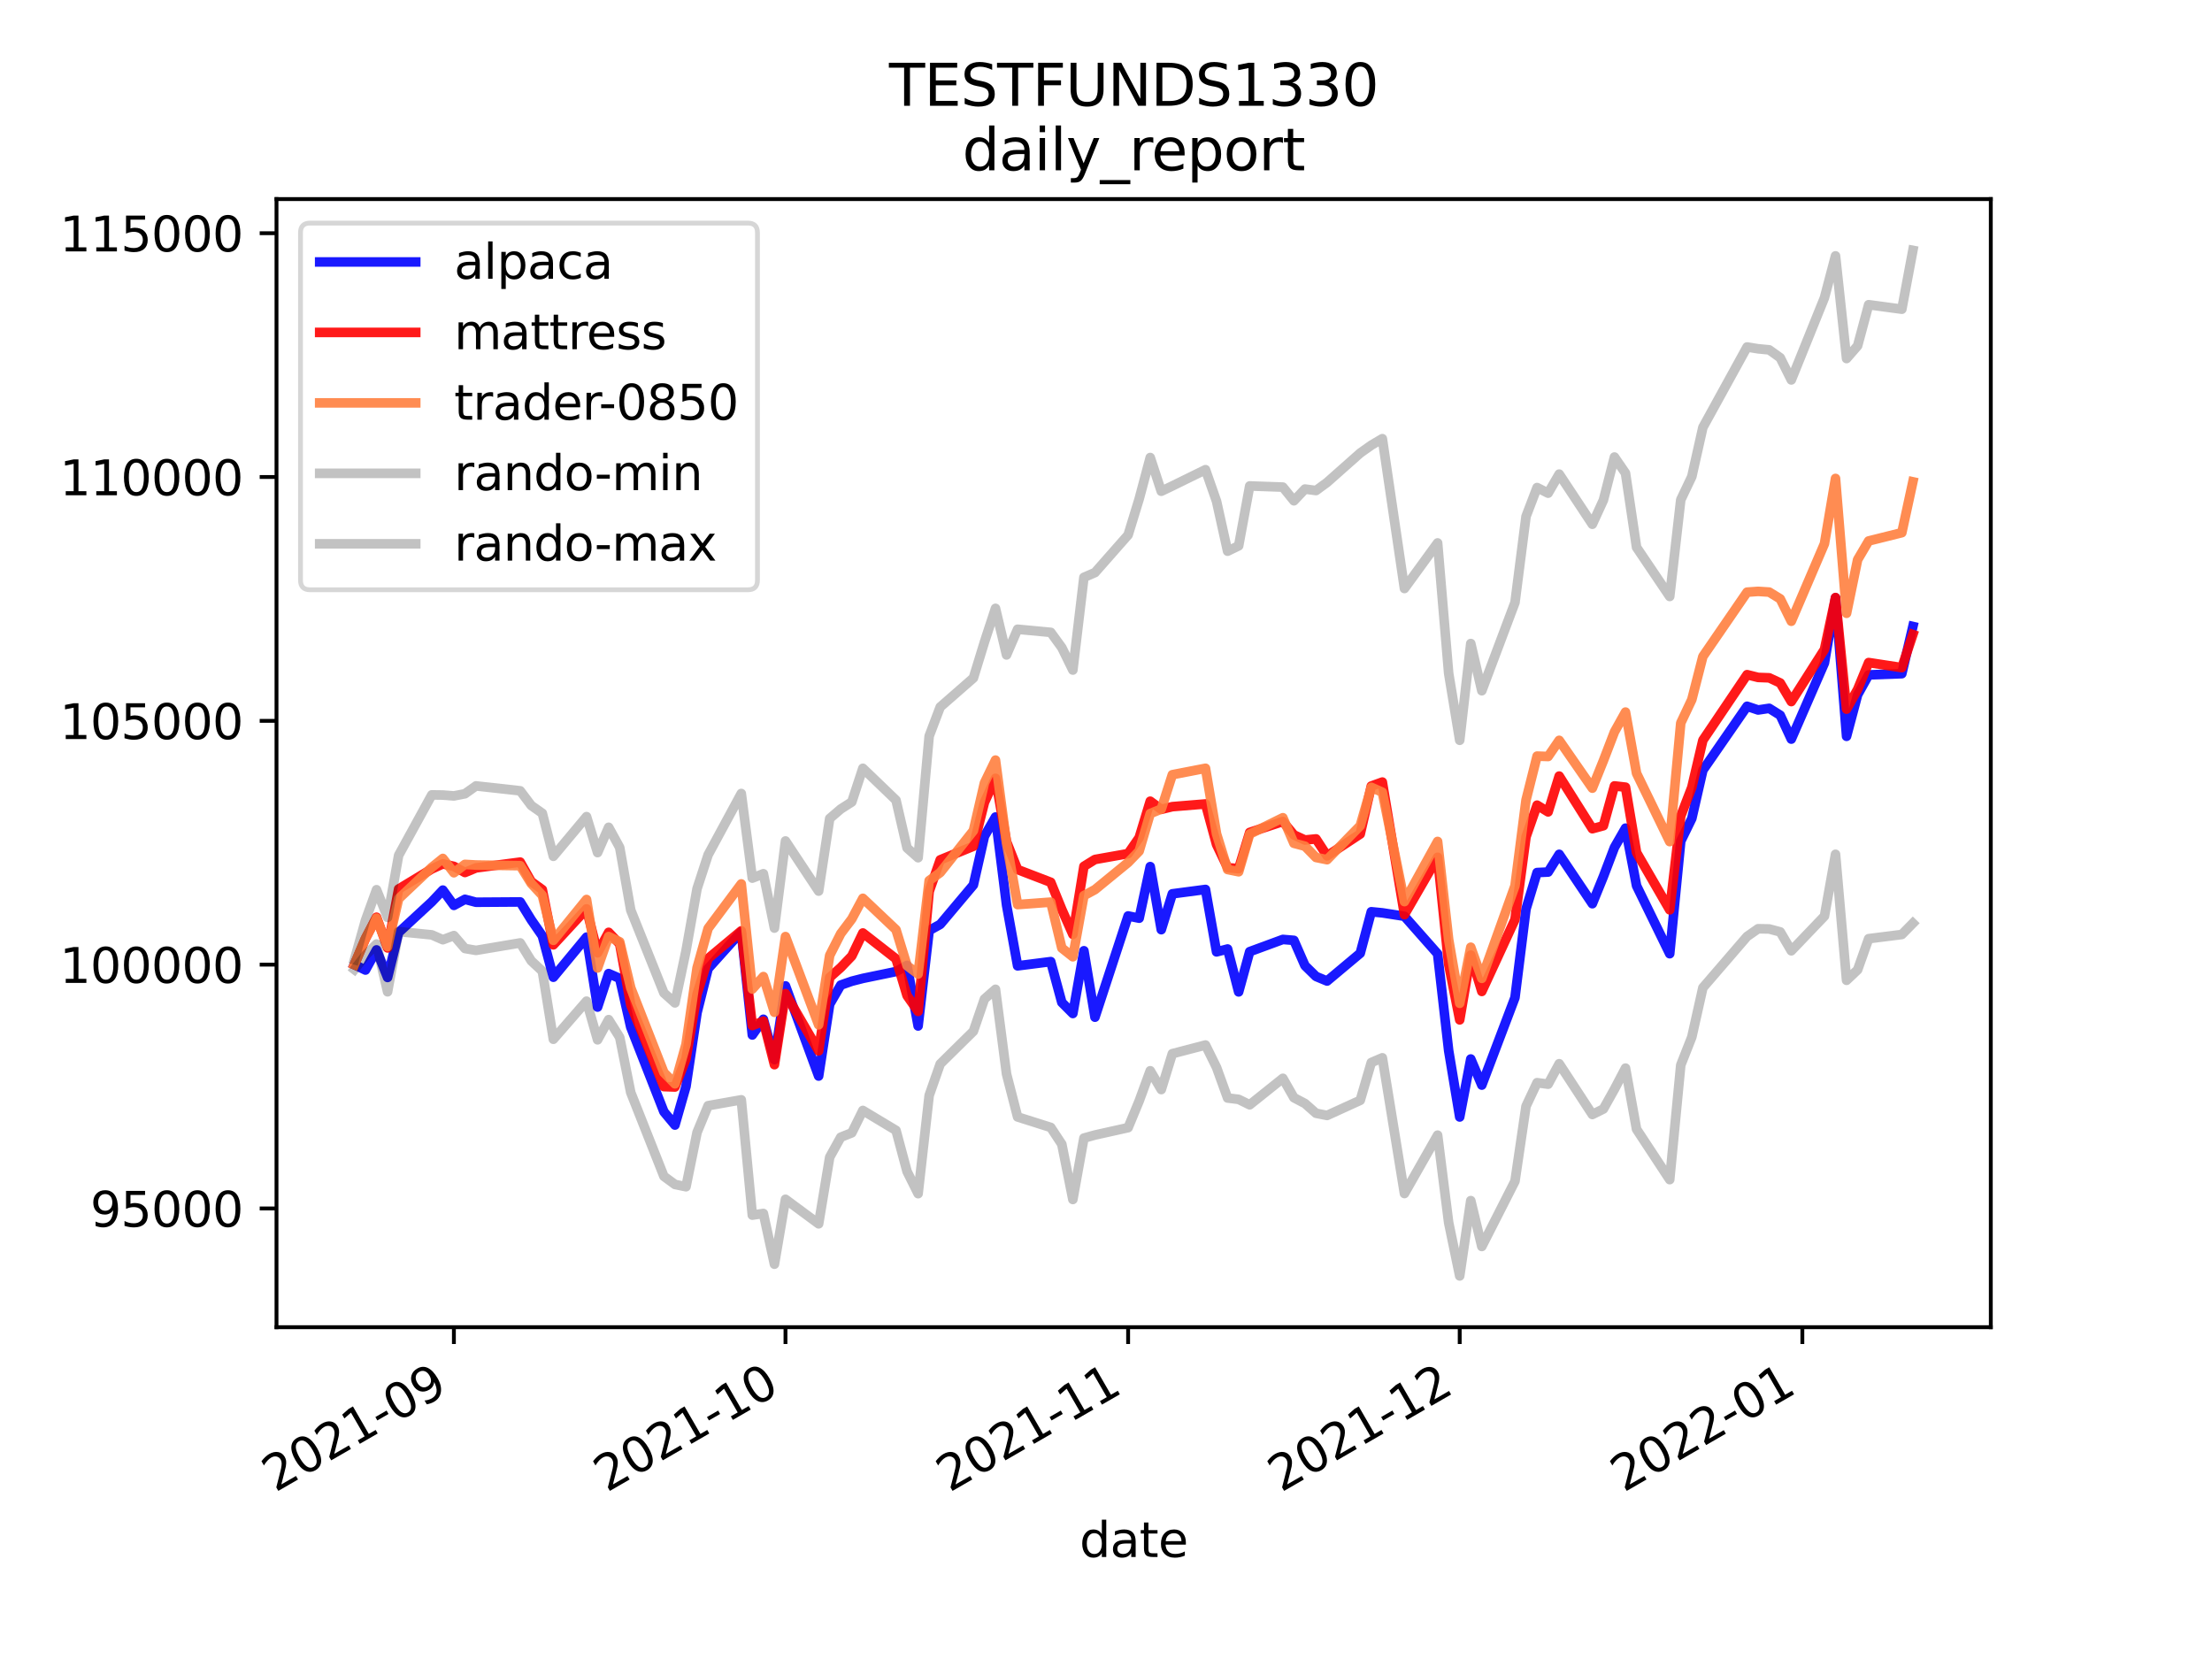 <?xml version="1.0" encoding="utf-8" standalone="no"?>
<!DOCTYPE svg PUBLIC "-//W3C//DTD SVG 1.1//EN"
  "http://www.w3.org/Graphics/SVG/1.1/DTD/svg11.dtd">
<svg height="345.6pt" version="1.1" viewBox="0 0 460.8 345.6" width="460.8pt" xmlns="http://www.w3.org/2000/svg" xmlns:xlink="http://www.w3.org/1999/xlink">
 <defs>
  <style type="text/css">*{stroke-linecap:butt;stroke-linejoin:round;}</style>
 </defs>
 <g id="figure_1">
  <g id="patch_1">
   <path d="M 0 345.6 
L 460.8 345.6 
L 460.8 0 
L 0 0 
z
" style="fill:#ffffff;"/>
  </g>
  <g id="axes_1">
   <g id="patch_2">
    <path d="M 57.6 276.48 
L 414.72 276.48 
L 414.72 41.472 
L 57.6 41.472 
z
" style="fill:#ffffff;"/>
   </g>
   <g id="matplotlib.axis_1">
    <g id="xtick_1">
     <g id="line2d_1">
      <defs>
       <path d="M 0 0 
L 0 3.5 
" id="md61d061ea8" style="stroke:#000000;stroke-width:0.8;"/>
      </defs>
      <g>
       <use style="stroke:#000000;stroke-width:0.8;" x="94.555" xlink:href="#md61d061ea8" y="276.48"/>
      </g>
     </g>
     <g id="text_1">
      <!-- 2021-09 -->
      <g transform="translate(57.331 310.952)rotate(-30)scale(0.1 -0.1)">
       <defs>
        <path d="M 1228 531 
L 3431 531 
L 3431 0 
L 469 0 
L 469 531 
Q 828 903 1448 1529 
Q 2069 2156 2228 2338 
Q 2531 2678 2651 2914 
Q 2772 3150 2772 3378 
Q 2772 3750 2511 3984 
Q 2250 4219 1831 4219 
Q 1534 4219 1204 4116 
Q 875 4013 500 3803 
L 500 4441 
Q 881 4594 1212 4672 
Q 1544 4750 1819 4750 
Q 2544 4750 2975 4387 
Q 3406 4025 3406 3419 
Q 3406 3131 3298 2873 
Q 3191 2616 2906 2266 
Q 2828 2175 2409 1742 
Q 1991 1309 1228 531 
z
" id="DejaVuSans-32" transform="scale(0.016)"/>
        <path d="M 2034 4250 
Q 1547 4250 1301 3770 
Q 1056 3291 1056 2328 
Q 1056 1369 1301 889 
Q 1547 409 2034 409 
Q 2525 409 2770 889 
Q 3016 1369 3016 2328 
Q 3016 3291 2770 3770 
Q 2525 4250 2034 4250 
z
M 2034 4750 
Q 2819 4750 3233 4129 
Q 3647 3509 3647 2328 
Q 3647 1150 3233 529 
Q 2819 -91 2034 -91 
Q 1250 -91 836 529 
Q 422 1150 422 2328 
Q 422 3509 836 4129 
Q 1250 4750 2034 4750 
z
" id="DejaVuSans-30" transform="scale(0.016)"/>
        <path d="M 794 531 
L 1825 531 
L 1825 4091 
L 703 3866 
L 703 4441 
L 1819 4666 
L 2450 4666 
L 2450 531 
L 3481 531 
L 3481 0 
L 794 0 
L 794 531 
z
" id="DejaVuSans-31" transform="scale(0.016)"/>
        <path d="M 313 2009 
L 1997 2009 
L 1997 1497 
L 313 1497 
L 313 2009 
z
" id="DejaVuSans-2d" transform="scale(0.016)"/>
        <path d="M 703 97 
L 703 672 
Q 941 559 1184 500 
Q 1428 441 1663 441 
Q 2288 441 2617 861 
Q 2947 1281 2994 2138 
Q 2813 1869 2534 1725 
Q 2256 1581 1919 1581 
Q 1219 1581 811 2004 
Q 403 2428 403 3163 
Q 403 3881 828 4315 
Q 1253 4750 1959 4750 
Q 2769 4750 3195 4129 
Q 3622 3509 3622 2328 
Q 3622 1225 3098 567 
Q 2575 -91 1691 -91 
Q 1453 -91 1209 -44 
Q 966 3 703 97 
z
M 1959 2075 
Q 2384 2075 2632 2365 
Q 2881 2656 2881 3163 
Q 2881 3666 2632 3958 
Q 2384 4250 1959 4250 
Q 1534 4250 1286 3958 
Q 1038 3666 1038 3163 
Q 1038 2656 1286 2365 
Q 1534 2075 1959 2075 
z
" id="DejaVuSans-39" transform="scale(0.016)"/>
       </defs>
       <use xlink:href="#DejaVuSans-32"/>
       <use x="63.623" xlink:href="#DejaVuSans-30"/>
       <use x="127.246" xlink:href="#DejaVuSans-32"/>
       <use x="190.869" xlink:href="#DejaVuSans-31"/>
       <use x="254.492" xlink:href="#DejaVuSans-2d"/>
       <use x="290.576" xlink:href="#DejaVuSans-30"/>
       <use x="354.199" xlink:href="#DejaVuSans-39"/>
      </g>
     </g>
    </g>
    <g id="xtick_2">
     <g id="line2d_2">
      <g>
       <use style="stroke:#000000;stroke-width:0.8;" x="163.631" xlink:href="#md61d061ea8" y="276.48"/>
      </g>
     </g>
     <g id="text_2">
      <!-- 2021-10 -->
      <g transform="translate(126.406 310.952)rotate(-30)scale(0.1 -0.1)">
       <use xlink:href="#DejaVuSans-32"/>
       <use x="63.623" xlink:href="#DejaVuSans-30"/>
       <use x="127.246" xlink:href="#DejaVuSans-32"/>
       <use x="190.869" xlink:href="#DejaVuSans-31"/>
       <use x="254.492" xlink:href="#DejaVuSans-2d"/>
       <use x="290.576" xlink:href="#DejaVuSans-31"/>
       <use x="354.199" xlink:href="#DejaVuSans-30"/>
      </g>
     </g>
    </g>
    <g id="xtick_3">
     <g id="line2d_3">
      <g>
       <use style="stroke:#000000;stroke-width:0.8;" x="235.009" xlink:href="#md61d061ea8" y="276.48"/>
      </g>
     </g>
     <g id="text_3">
      <!-- 2021-11 -->
      <g transform="translate(197.784 310.952)rotate(-30)scale(0.1 -0.1)">
       <use xlink:href="#DejaVuSans-32"/>
       <use x="63.623" xlink:href="#DejaVuSans-30"/>
       <use x="127.246" xlink:href="#DejaVuSans-32"/>
       <use x="190.869" xlink:href="#DejaVuSans-31"/>
       <use x="254.492" xlink:href="#DejaVuSans-2d"/>
       <use x="290.576" xlink:href="#DejaVuSans-31"/>
       <use x="354.199" xlink:href="#DejaVuSans-31"/>
      </g>
     </g>
    </g>
    <g id="xtick_4">
     <g id="line2d_4">
      <g>
       <use style="stroke:#000000;stroke-width:0.8;" x="304.084" xlink:href="#md61d061ea8" y="276.48"/>
      </g>
     </g>
     <g id="text_4">
      <!-- 2021-12 -->
      <g transform="translate(266.859 310.952)rotate(-30)scale(0.1 -0.1)">
       <use xlink:href="#DejaVuSans-32"/>
       <use x="63.623" xlink:href="#DejaVuSans-30"/>
       <use x="127.246" xlink:href="#DejaVuSans-32"/>
       <use x="190.869" xlink:href="#DejaVuSans-31"/>
       <use x="254.492" xlink:href="#DejaVuSans-2d"/>
       <use x="290.576" xlink:href="#DejaVuSans-31"/>
       <use x="354.199" xlink:href="#DejaVuSans-32"/>
      </g>
     </g>
    </g>
    <g id="xtick_5">
     <g id="line2d_5">
      <g>
       <use style="stroke:#000000;stroke-width:0.8;" x="375.462" xlink:href="#md61d061ea8" y="276.48"/>
      </g>
     </g>
     <g id="text_5">
      <!-- 2022-01 -->
      <g transform="translate(338.237 310.952)rotate(-30)scale(0.1 -0.1)">
       <use xlink:href="#DejaVuSans-32"/>
       <use x="63.623" xlink:href="#DejaVuSans-30"/>
       <use x="127.246" xlink:href="#DejaVuSans-32"/>
       <use x="190.869" xlink:href="#DejaVuSans-32"/>
       <use x="254.492" xlink:href="#DejaVuSans-2d"/>
       <use x="290.576" xlink:href="#DejaVuSans-30"/>
       <use x="354.199" xlink:href="#DejaVuSans-31"/>
      </g>
     </g>
    </g>
    <g id="text_6">
     <!-- date -->
     <g transform="translate(224.885 324.351)scale(0.1 -0.1)">
      <defs>
       <path d="M 2906 2969 
L 2906 4863 
L 3481 4863 
L 3481 0 
L 2906 0 
L 2906 525 
Q 2725 213 2448 61 
Q 2172 -91 1784 -91 
Q 1150 -91 751 415 
Q 353 922 353 1747 
Q 353 2572 751 3078 
Q 1150 3584 1784 3584 
Q 2172 3584 2448 3432 
Q 2725 3281 2906 2969 
z
M 947 1747 
Q 947 1113 1208 752 
Q 1469 391 1925 391 
Q 2381 391 2643 752 
Q 2906 1113 2906 1747 
Q 2906 2381 2643 2742 
Q 2381 3103 1925 3103 
Q 1469 3103 1208 2742 
Q 947 2381 947 1747 
z
" id="DejaVuSans-64" transform="scale(0.016)"/>
       <path d="M 2194 1759 
Q 1497 1759 1228 1600 
Q 959 1441 959 1056 
Q 959 750 1161 570 
Q 1363 391 1709 391 
Q 2188 391 2477 730 
Q 2766 1069 2766 1631 
L 2766 1759 
L 2194 1759 
z
M 3341 1997 
L 3341 0 
L 2766 0 
L 2766 531 
Q 2569 213 2275 61 
Q 1981 -91 1556 -91 
Q 1019 -91 701 211 
Q 384 513 384 1019 
Q 384 1609 779 1909 
Q 1175 2209 1959 2209 
L 2766 2209 
L 2766 2266 
Q 2766 2663 2505 2880 
Q 2244 3097 1772 3097 
Q 1472 3097 1187 3025 
Q 903 2953 641 2809 
L 641 3341 
Q 956 3463 1253 3523 
Q 1550 3584 1831 3584 
Q 2591 3584 2966 3190 
Q 3341 2797 3341 1997 
z
" id="DejaVuSans-61" transform="scale(0.016)"/>
       <path d="M 1172 4494 
L 1172 3500 
L 2356 3500 
L 2356 3053 
L 1172 3053 
L 1172 1153 
Q 1172 725 1289 603 
Q 1406 481 1766 481 
L 2356 481 
L 2356 0 
L 1766 0 
Q 1100 0 847 248 
Q 594 497 594 1153 
L 594 3053 
L 172 3053 
L 172 3500 
L 594 3500 
L 594 4494 
L 1172 4494 
z
" id="DejaVuSans-74" transform="scale(0.016)"/>
       <path d="M 3597 1894 
L 3597 1613 
L 953 1613 
Q 991 1019 1311 708 
Q 1631 397 2203 397 
Q 2534 397 2845 478 
Q 3156 559 3463 722 
L 3463 178 
Q 3153 47 2828 -22 
Q 2503 -91 2169 -91 
Q 1331 -91 842 396 
Q 353 884 353 1716 
Q 353 2575 817 3079 
Q 1281 3584 2069 3584 
Q 2775 3584 3186 3129 
Q 3597 2675 3597 1894 
z
M 3022 2063 
Q 3016 2534 2758 2815 
Q 2500 3097 2075 3097 
Q 1594 3097 1305 2825 
Q 1016 2553 972 2059 
L 3022 2063 
z
" id="DejaVuSans-65" transform="scale(0.016)"/>
      </defs>
      <use xlink:href="#DejaVuSans-64"/>
      <use x="63.477" xlink:href="#DejaVuSans-61"/>
      <use x="124.756" xlink:href="#DejaVuSans-74"/>
      <use x="163.965" xlink:href="#DejaVuSans-65"/>
     </g>
    </g>
   </g>
   <g id="matplotlib.axis_2">
    <g id="ytick_1">
     <g id="line2d_6">
      <defs>
       <path d="M 0 0 
L -3.5 0 
" id="m29e7b9f9ef" style="stroke:#000000;stroke-width:0.8;"/>
      </defs>
      <g>
       <use style="stroke:#000000;stroke-width:0.8;" x="57.6" xlink:href="#m29e7b9f9ef" y="251.745"/>
      </g>
     </g>
     <g id="text_7">
      <!-- 95000 -->
      <g transform="translate(18.788 255.544)scale(0.1 -0.1)">
       <defs>
        <path d="M 691 4666 
L 3169 4666 
L 3169 4134 
L 1269 4134 
L 1269 2991 
Q 1406 3038 1543 3061 
Q 1681 3084 1819 3084 
Q 2600 3084 3056 2656 
Q 3513 2228 3513 1497 
Q 3513 744 3044 326 
Q 2575 -91 1722 -91 
Q 1428 -91 1123 -41 
Q 819 9 494 109 
L 494 744 
Q 775 591 1075 516 
Q 1375 441 1709 441 
Q 2250 441 2565 725 
Q 2881 1009 2881 1497 
Q 2881 1984 2565 2268 
Q 2250 2553 1709 2553 
Q 1456 2553 1204 2497 
Q 953 2441 691 2322 
L 691 4666 
z
" id="DejaVuSans-35" transform="scale(0.016)"/>
       </defs>
       <use xlink:href="#DejaVuSans-39"/>
       <use x="63.623" xlink:href="#DejaVuSans-35"/>
       <use x="127.246" xlink:href="#DejaVuSans-30"/>
       <use x="190.869" xlink:href="#DejaVuSans-30"/>
       <use x="254.492" xlink:href="#DejaVuSans-30"/>
      </g>
     </g>
    </g>
    <g id="ytick_2">
     <g id="line2d_7">
      <g>
       <use style="stroke:#000000;stroke-width:0.8;" x="57.6" xlink:href="#m29e7b9f9ef" y="200.953"/>
      </g>
     </g>
     <g id="text_8">
      <!-- 100000 -->
      <g transform="translate(12.425 204.752)scale(0.1 -0.1)">
       <use xlink:href="#DejaVuSans-31"/>
       <use x="63.623" xlink:href="#DejaVuSans-30"/>
       <use x="127.246" xlink:href="#DejaVuSans-30"/>
       <use x="190.869" xlink:href="#DejaVuSans-30"/>
       <use x="254.492" xlink:href="#DejaVuSans-30"/>
       <use x="318.115" xlink:href="#DejaVuSans-30"/>
      </g>
     </g>
    </g>
    <g id="ytick_3">
     <g id="line2d_8">
      <g>
       <use style="stroke:#000000;stroke-width:0.8;" x="57.6" xlink:href="#m29e7b9f9ef" y="150.161"/>
      </g>
     </g>
     <g id="text_9">
      <!-- 105000 -->
      <g transform="translate(12.425 153.961)scale(0.1 -0.1)">
       <use xlink:href="#DejaVuSans-31"/>
       <use x="63.623" xlink:href="#DejaVuSans-30"/>
       <use x="127.246" xlink:href="#DejaVuSans-35"/>
       <use x="190.869" xlink:href="#DejaVuSans-30"/>
       <use x="254.492" xlink:href="#DejaVuSans-30"/>
       <use x="318.115" xlink:href="#DejaVuSans-30"/>
      </g>
     </g>
    </g>
    <g id="ytick_4">
     <g id="line2d_9">
      <g>
       <use style="stroke:#000000;stroke-width:0.8;" x="57.6" xlink:href="#m29e7b9f9ef" y="99.37"/>
      </g>
     </g>
     <g id="text_10">
      <!-- 110000 -->
      <g transform="translate(12.425 103.169)scale(0.1 -0.1)">
       <use xlink:href="#DejaVuSans-31"/>
       <use x="63.623" xlink:href="#DejaVuSans-31"/>
       <use x="127.246" xlink:href="#DejaVuSans-30"/>
       <use x="190.869" xlink:href="#DejaVuSans-30"/>
       <use x="254.492" xlink:href="#DejaVuSans-30"/>
       <use x="318.115" xlink:href="#DejaVuSans-30"/>
      </g>
     </g>
    </g>
    <g id="ytick_5">
     <g id="line2d_10">
      <g>
       <use style="stroke:#000000;stroke-width:0.8;" x="57.6" xlink:href="#m29e7b9f9ef" y="48.578"/>
      </g>
     </g>
     <g id="text_11">
      <!-- 115000 -->
      <g transform="translate(12.425 52.377)scale(0.1 -0.1)">
       <use xlink:href="#DejaVuSans-31"/>
       <use x="63.623" xlink:href="#DejaVuSans-31"/>
       <use x="127.246" xlink:href="#DejaVuSans-35"/>
       <use x="190.869" xlink:href="#DejaVuSans-30"/>
       <use x="254.492" xlink:href="#DejaVuSans-30"/>
       <use x="318.115" xlink:href="#DejaVuSans-30"/>
      </g>
     </g>
    </g>
   </g>
   <g id="line2d_11">
    <path clip-path="url(#p43a5c46ff4)" d="M 73.833 200.953 
L 76.135 202.077 
L 78.438 197.885 
L 80.74 203.619 
L 83.043 194.249 
L 89.95 187.864 
L 92.253 185.425 
L 94.555 188.606 
L 96.858 187.344 
L 99.16 187.953 
L 108.37 187.892 
L 110.673 191.625 
L 112.975 194.959 
L 115.278 203.573 
L 122.186 195.226 
L 124.488 209.788 
L 126.791 202.816 
L 129.093 203.818 
L 131.396 213.963 
L 138.303 231.599 
L 140.606 234.369 
L 142.908 226.314 
L 145.211 210.951 
L 147.513 201.781 
L 154.421 194.09 
L 156.723 215.607 
L 159.026 212.335 
L 161.328 220.745 
L 163.631 205.378 
L 170.538 224.162 
L 172.841 209.189 
L 175.143 205.211 
L 177.446 204.405 
L 179.748 203.818 
L 186.656 202.389 
L 188.958 201.108 
L 191.261 213.73 
L 193.563 193.842 
L 195.866 192.562 
L 202.774 184.352 
L 205.076 174.206 
L 207.379 170.202 
L 209.681 188.527 
L 211.984 201.203 
L 218.891 200.321 
L 221.194 208.819 
L 223.496 211.13 
L 225.799 198.062 
L 228.101 211.897 
L 235.009 190.811 
L 237.311 191.277 
L 239.614 180.529 
L 241.916 193.666 
L 244.219 186.199 
L 251.126 185.29 
L 253.429 198.292 
L 255.731 197.694 
L 258.034 206.629 
L 260.336 198.245 
L 267.244 195.701 
L 269.546 195.894 
L 271.849 201.155 
L 274.151 203.41 
L 276.454 204.366 
L 283.362 198.578 
L 285.664 189.935 
L 287.967 190.163 
L 292.572 190.881 
L 299.479 198.694 
L 301.782 218.86 
L 304.084 232.687 
L 306.387 220.612 
L 308.689 226.044 
L 315.597 207.816 
L 317.899 189.363 
L 320.202 181.768 
L 322.504 181.664 
L 324.807 177.97 
L 331.714 188.258 
L 334.017 182.596 
L 336.319 176.531 
L 338.622 172.521 
L 340.924 184.519 
L 347.832 198.675 
L 350.134 175.225 
L 352.437 170.501 
L 354.739 160.445 
L 363.95 147.13 
L 366.252 147.904 
L 368.555 147.556 
L 370.857 148.999 
L 373.16 153.966 
L 380.067 138.105 
L 382.37 124.536 
L 384.672 153.386 
L 386.975 144.734 
L 389.277 140.591 
L 396.185 140.34 
L 398.487 130.513 
" style="fill:none;stroke:#0000ff;stroke-linecap:square;stroke-opacity:0.9;stroke-width:2;"/>
   </g>
   <g id="line2d_12">
    <path clip-path="url(#p43a5c46ff4)" d="M 73.833 200.953 
L 76.135 195.523 
L 78.438 191.083 
L 80.74 197.463 
L 83.043 185.199 
L 89.95 181.015 
L 92.253 179.959 
L 94.555 180.48 
L 96.858 181.757 
L 99.16 180.8 
L 108.37 179.592 
L 110.673 183.669 
L 112.975 185.334 
L 115.278 196.827 
L 122.186 189.341 
L 124.488 198.482 
L 126.791 194.224 
L 129.093 196.632 
L 131.396 209.311 
L 138.303 226.358 
L 140.606 226.44 
L 142.908 220.559 
L 145.211 207.107 
L 147.513 199.668 
L 154.421 193.907 
L 156.723 213.64 
L 159.026 212.729 
L 161.328 221.791 
L 163.631 206.993 
L 170.538 218.921 
L 172.841 203.614 
L 175.143 201.553 
L 177.446 199.153 
L 179.748 194.36 
L 186.656 199.742 
L 188.958 207.412 
L 191.261 210.695 
L 193.563 185.708 
L 195.866 179.12 
L 202.774 176.29 
L 205.076 167.159 
L 207.379 162.142 
L 209.681 175.332 
L 211.984 181.142 
L 218.891 183.794 
L 221.194 189.448 
L 223.496 194.648 
L 225.799 180.472 
L 228.101 179.047 
L 235.009 177.818 
L 237.311 174.498 
L 239.614 166.906 
L 241.916 168.604 
L 244.219 168.043 
L 251.126 167.476 
L 253.429 175.928 
L 255.731 180.747 
L 258.034 180.957 
L 260.336 173.41 
L 267.244 171.133 
L 269.546 173.927 
L 271.849 174.988 
L 274.151 174.758 
L 276.454 178.288 
L 283.362 173.743 
L 285.664 163.754 
L 287.967 162.919 
L 292.572 190.538 
L 299.479 178.59 
L 301.782 200.86 
L 304.084 212.458 
L 306.387 198.976 
L 308.689 206.534 
L 315.597 191.56 
L 317.899 174.334 
L 320.202 167.73 
L 322.504 169.133 
L 324.807 161.671 
L 331.714 172.637 
L 334.017 172.013 
L 336.319 163.72 
L 338.622 163.983 
L 340.924 177.598 
L 347.832 189.541 
L 350.134 169.989 
L 352.437 164.016 
L 354.739 154.208 
L 363.95 140.547 
L 366.252 141.121 
L 368.555 141.203 
L 370.857 142.276 
L 373.16 146.149 
L 380.067 135.297 
L 382.37 124.481 
L 384.672 147.723 
L 386.975 143.616 
L 389.277 138.021 
L 396.185 139.08 
L 398.487 132.189 
" style="fill:none;stroke:#ff0000;stroke-linecap:square;stroke-opacity:0.9;stroke-width:2;"/>
   </g>
   <g id="line2d_13">
    <path clip-path="url(#p43a5c46ff4)" d="M 73.833 200.953 
L 76.135 195.465 
L 78.438 191.27 
L 80.74 197.189 
L 83.043 187.225 
L 89.95 180.69 
L 92.253 178.831 
L 94.555 181.808 
L 96.858 180.068 
L 99.16 180.198 
L 108.37 180.336 
L 110.673 184.047 
L 112.975 186.522 
L 115.278 195.886 
L 122.186 187.383 
L 124.488 201.645 
L 126.791 195.102 
L 129.093 196.194 
L 131.396 205.786 
L 138.303 223.431 
L 140.606 225.776 
L 142.908 217.558 
L 145.211 201.626 
L 147.513 193.408 
L 154.421 184.139 
L 156.723 206.035 
L 159.026 203.439 
L 161.328 210.875 
L 163.631 195.106 
L 170.538 213.486 
L 172.841 199.028 
L 175.143 194.493 
L 177.446 191.43 
L 179.748 187.138 
L 186.656 193.678 
L 188.958 201.168 
L 191.261 202.907 
L 193.563 183.452 
L 195.866 181.765 
L 202.774 173.043 
L 205.076 163.106 
L 207.379 158.345 
L 209.681 175.634 
L 211.984 188.445 
L 218.891 187.93 
L 221.194 197.49 
L 223.496 199.311 
L 225.799 186.574 
L 228.101 185.326 
L 235.009 179.671 
L 237.311 177.298 
L 239.614 169.479 
L 241.916 168.543 
L 244.219 161.387 
L 251.126 160.048 
L 253.429 173.699 
L 255.731 181.137 
L 258.034 181.605 
L 260.336 173.751 
L 267.244 170.349 
L 269.546 175.669 
L 271.849 176.279 
L 274.151 178.624 
L 276.454 179.086 
L 283.362 172.016 
L 285.664 164.014 
L 287.967 165.039 
L 292.572 187.817 
L 299.479 175.289 
L 301.782 195.722 
L 304.084 209.005 
L 306.387 197.327 
L 308.689 203.805 
L 315.597 184.53 
L 317.899 166.66 
L 320.202 157.514 
L 322.504 157.592 
L 324.807 154.23 
L 331.714 164.188 
L 334.017 158.464 
L 336.319 152.474 
L 338.622 148.34 
L 340.924 161.096 
L 347.832 175.321 
L 350.134 150.612 
L 352.437 145.74 
L 354.739 136.764 
L 363.95 123.357 
L 366.252 123.196 
L 368.555 123.342 
L 370.857 124.755 
L 373.16 129.414 
L 380.067 113.266 
L 382.37 99.671 
L 384.672 127.76 
L 386.975 116.598 
L 389.277 112.693 
L 396.185 110.967 
L 398.487 100.37 
" style="fill:none;stroke:#ff8040;stroke-linecap:square;stroke-opacity:0.9;stroke-width:2;"/>
   </g>
   <g id="line2d_14">
    <path clip-path="url(#p43a5c46ff4)" d="M 73.833 201.969 
L 76.135 198.996 
L 78.438 196.659 
L 80.74 206.609 
L 83.043 194.066 
L 89.95 194.749 
L 92.253 195.761 
L 94.555 194.899 
L 96.858 197.586 
L 99.16 197.983 
L 108.37 196.427 
L 110.673 200.164 
L 112.975 202.308 
L 115.278 216.495 
L 122.186 208.559 
L 124.488 216.614 
L 126.791 212.41 
L 129.093 216.09 
L 131.396 227.585 
L 138.303 245.045 
L 140.606 246.738 
L 142.908 247.217 
L 145.211 235.893 
L 147.513 230.339 
L 154.421 229.112 
L 156.723 253.132 
L 159.026 252.789 
L 161.328 263.353 
L 163.631 249.835 
L 170.538 254.942 
L 172.841 241.064 
L 175.143 236.904 
L 177.446 235.986 
L 179.748 231.328 
L 186.656 235.477 
L 188.958 244.044 
L 191.261 248.661 
L 193.563 228.203 
L 195.866 221.638 
L 202.774 214.829 
L 205.076 208.115 
L 207.379 206.09 
L 209.681 223.741 
L 211.984 232.676 
L 218.891 234.864 
L 221.194 238.361 
L 223.496 249.871 
L 225.799 237.088 
L 228.101 236.445 
L 235.009 234.908 
L 237.311 229.35 
L 239.614 223.059 
L 241.916 226.973 
L 244.219 219.502 
L 251.126 217.701 
L 253.429 222.371 
L 255.731 228.734 
L 258.034 229.017 
L 260.336 230.152 
L 267.244 224.631 
L 269.546 228.67 
L 271.849 229.879 
L 274.151 231.91 
L 276.454 232.367 
L 283.362 229.217 
L 285.664 221.348 
L 287.967 220.359 
L 292.572 248.631 
L 299.479 236.477 
L 301.782 254.701 
L 304.084 265.798 
L 306.387 250.111 
L 308.689 259.662 
L 315.597 246.067 
L 317.899 230.448 
L 320.202 225.543 
L 322.504 225.858 
L 324.807 221.595 
L 331.714 232.166 
L 334.017 231.022 
L 336.319 226.9 
L 338.622 222.508 
L 340.924 235.235 
L 347.832 245.736 
L 350.134 221.879 
L 352.437 216.029 
L 354.739 205.762 
L 363.95 195.08 
L 366.252 193.475 
L 368.555 193.518 
L 370.857 194.133 
L 373.16 198.067 
L 380.067 190.841 
L 382.37 177.969 
L 384.672 204.215 
L 386.975 202.031 
L 389.277 195.544 
L 396.185 194.674 
L 398.487 192.335 
" style="fill:none;stroke:#0d0d0d;stroke-linecap:square;stroke-opacity:0.25;stroke-width:2;"/>
   </g>
   <g id="line2d_15">
    <path clip-path="url(#p43a5c46ff4)" d="M 73.833 199.937 
L 76.135 191.731 
L 78.438 185.348 
L 80.74 191.106 
L 83.043 178.182 
L 89.95 165.592 
L 92.253 165.623 
L 94.555 165.804 
L 96.858 165.357 
L 99.16 163.719 
L 108.37 164.742 
L 110.673 167.8 
L 112.975 169.42 
L 115.278 178.383 
L 122.186 170.119 
L 124.488 177.615 
L 126.791 172.342 
L 129.093 176.542 
L 131.396 189.592 
L 138.303 206.856 
L 140.606 208.92 
L 142.908 198.074 
L 145.211 185.119 
L 147.513 178.075 
L 154.421 165.301 
L 156.723 182.928 
L 159.026 182.013 
L 161.328 193.337 
L 163.631 175.191 
L 170.538 185.63 
L 172.841 170.512 
L 175.143 168.537 
L 177.446 167.061 
L 179.748 160.05 
L 186.656 166.687 
L 188.958 176.639 
L 191.261 178.677 
L 193.563 153.346 
L 195.866 147.28 
L 202.774 141.243 
L 205.076 133.75 
L 207.379 126.732 
L 209.681 136.431 
L 211.984 131.085 
L 218.891 131.734 
L 221.194 134.903 
L 223.496 139.585 
L 225.799 120.27 
L 228.101 119.279 
L 235.009 111.436 
L 237.311 103.935 
L 239.614 95.314 
L 241.916 102.334 
L 244.219 101.232 
L 251.126 97.844 
L 253.429 104.434 
L 255.731 114.82 
L 258.034 113.704 
L 260.336 101.234 
L 267.244 101.473 
L 269.546 104.319 
L 271.849 101.88 
L 274.151 102.187 
L 276.454 100.499 
L 283.362 94.377 
L 285.664 92.743 
L 287.967 91.384 
L 292.572 122.596 
L 299.479 113.104 
L 301.782 140.251 
L 304.084 154.213 
L 306.387 134.06 
L 308.689 143.891 
L 315.597 125.517 
L 317.899 107.59 
L 320.202 101.568 
L 322.504 102.734 
L 324.807 98.766 
L 331.714 109.211 
L 334.017 104.192 
L 336.319 95.212 
L 338.622 98.573 
L 340.924 114.018 
L 347.832 124.256 
L 350.134 104.116 
L 352.437 99.279 
L 354.739 89.037 
L 363.95 72.285 
L 366.252 72.661 
L 368.555 72.879 
L 370.857 74.528 
L 373.16 79.141 
L 380.067 62.027 
L 382.37 53.306 
L 384.672 74.691 
L 386.975 72.039 
L 389.277 63.478 
L 396.185 64.411 
L 398.487 52.154 
" style="fill:none;stroke:#0d0d0d;stroke-linecap:square;stroke-opacity:0.25;stroke-width:2;"/>
   </g>
   <g id="patch_3">
    <path d="M 57.6 276.48 
L 57.6 41.472 
" style="fill:none;stroke:#000000;stroke-linecap:square;stroke-linejoin:miter;stroke-width:0.8;"/>
   </g>
   <g id="patch_4">
    <path d="M 414.72 276.48 
L 414.72 41.472 
" style="fill:none;stroke:#000000;stroke-linecap:square;stroke-linejoin:miter;stroke-width:0.8;"/>
   </g>
   <g id="patch_5">
    <path d="M 57.6 276.48 
L 414.72 276.48 
" style="fill:none;stroke:#000000;stroke-linecap:square;stroke-linejoin:miter;stroke-width:0.8;"/>
   </g>
   <g id="patch_6">
    <path d="M 57.6 41.472 
L 414.72 41.472 
" style="fill:none;stroke:#000000;stroke-linecap:square;stroke-linejoin:miter;stroke-width:0.8;"/>
   </g>
   <g id="text_12">
    <!-- TESTFUNDS1330 -->
    <g transform="translate(185.2 22.035)scale(0.12 -0.12)">
     <defs>
      <path d="M -19 4666 
L 3928 4666 
L 3928 4134 
L 2272 4134 
L 2272 0 
L 1638 0 
L 1638 4134 
L -19 4134 
L -19 4666 
z
" id="DejaVuSans-54" transform="scale(0.016)"/>
      <path d="M 628 4666 
L 3578 4666 
L 3578 4134 
L 1259 4134 
L 1259 2753 
L 3481 2753 
L 3481 2222 
L 1259 2222 
L 1259 531 
L 3634 531 
L 3634 0 
L 628 0 
L 628 4666 
z
" id="DejaVuSans-45" transform="scale(0.016)"/>
      <path d="M 3425 4513 
L 3425 3897 
Q 3066 4069 2747 4153 
Q 2428 4238 2131 4238 
Q 1616 4238 1336 4038 
Q 1056 3838 1056 3469 
Q 1056 3159 1242 3001 
Q 1428 2844 1947 2747 
L 2328 2669 
Q 3034 2534 3370 2195 
Q 3706 1856 3706 1288 
Q 3706 609 3251 259 
Q 2797 -91 1919 -91 
Q 1588 -91 1214 -16 
Q 841 59 441 206 
L 441 856 
Q 825 641 1194 531 
Q 1563 422 1919 422 
Q 2459 422 2753 634 
Q 3047 847 3047 1241 
Q 3047 1584 2836 1778 
Q 2625 1972 2144 2069 
L 1759 2144 
Q 1053 2284 737 2584 
Q 422 2884 422 3419 
Q 422 4038 858 4394 
Q 1294 4750 2059 4750 
Q 2388 4750 2728 4690 
Q 3069 4631 3425 4513 
z
" id="DejaVuSans-53" transform="scale(0.016)"/>
      <path d="M 628 4666 
L 3309 4666 
L 3309 4134 
L 1259 4134 
L 1259 2759 
L 3109 2759 
L 3109 2228 
L 1259 2228 
L 1259 0 
L 628 0 
L 628 4666 
z
" id="DejaVuSans-46" transform="scale(0.016)"/>
      <path d="M 556 4666 
L 1191 4666 
L 1191 1831 
Q 1191 1081 1462 751 
Q 1734 422 2344 422 
Q 2950 422 3222 751 
Q 3494 1081 3494 1831 
L 3494 4666 
L 4128 4666 
L 4128 1753 
Q 4128 841 3676 375 
Q 3225 -91 2344 -91 
Q 1459 -91 1007 375 
Q 556 841 556 1753 
L 556 4666 
z
" id="DejaVuSans-55" transform="scale(0.016)"/>
      <path d="M 628 4666 
L 1478 4666 
L 3547 763 
L 3547 4666 
L 4159 4666 
L 4159 0 
L 3309 0 
L 1241 3903 
L 1241 0 
L 628 0 
L 628 4666 
z
" id="DejaVuSans-4e" transform="scale(0.016)"/>
      <path d="M 1259 4147 
L 1259 519 
L 2022 519 
Q 2988 519 3436 956 
Q 3884 1394 3884 2338 
Q 3884 3275 3436 3711 
Q 2988 4147 2022 4147 
L 1259 4147 
z
M 628 4666 
L 1925 4666 
Q 3281 4666 3915 4102 
Q 4550 3538 4550 2338 
Q 4550 1131 3912 565 
Q 3275 0 1925 0 
L 628 0 
L 628 4666 
z
" id="DejaVuSans-44" transform="scale(0.016)"/>
      <path d="M 2597 2516 
Q 3050 2419 3304 2112 
Q 3559 1806 3559 1356 
Q 3559 666 3084 287 
Q 2609 -91 1734 -91 
Q 1441 -91 1130 -33 
Q 819 25 488 141 
L 488 750 
Q 750 597 1062 519 
Q 1375 441 1716 441 
Q 2309 441 2620 675 
Q 2931 909 2931 1356 
Q 2931 1769 2642 2001 
Q 2353 2234 1838 2234 
L 1294 2234 
L 1294 2753 
L 1863 2753 
Q 2328 2753 2575 2939 
Q 2822 3125 2822 3475 
Q 2822 3834 2567 4026 
Q 2313 4219 1838 4219 
Q 1578 4219 1281 4162 
Q 984 4106 628 3988 
L 628 4550 
Q 988 4650 1302 4700 
Q 1616 4750 1894 4750 
Q 2613 4750 3031 4423 
Q 3450 4097 3450 3541 
Q 3450 3153 3228 2886 
Q 3006 2619 2597 2516 
z
" id="DejaVuSans-33" transform="scale(0.016)"/>
     </defs>
     <use xlink:href="#DejaVuSans-54"/>
     <use x="61.084" xlink:href="#DejaVuSans-45"/>
     <use x="124.268" xlink:href="#DejaVuSans-53"/>
     <use x="187.744" xlink:href="#DejaVuSans-54"/>
     <use x="248.828" xlink:href="#DejaVuSans-46"/>
     <use x="306.348" xlink:href="#DejaVuSans-55"/>
     <use x="379.541" xlink:href="#DejaVuSans-4e"/>
     <use x="454.346" xlink:href="#DejaVuSans-44"/>
     <use x="531.348" xlink:href="#DejaVuSans-53"/>
     <use x="594.824" xlink:href="#DejaVuSans-31"/>
     <use x="658.447" xlink:href="#DejaVuSans-33"/>
     <use x="722.07" xlink:href="#DejaVuSans-33"/>
     <use x="785.693" xlink:href="#DejaVuSans-30"/>
    </g>
    <!-- daily_report -->
    <g transform="translate(200.467 35.472)scale(0.12 -0.12)">
     <defs>
      <path d="M 603 3500 
L 1178 3500 
L 1178 0 
L 603 0 
L 603 3500 
z
M 603 4863 
L 1178 4863 
L 1178 4134 
L 603 4134 
L 603 4863 
z
" id="DejaVuSans-69" transform="scale(0.016)"/>
      <path d="M 603 4863 
L 1178 4863 
L 1178 0 
L 603 0 
L 603 4863 
z
" id="DejaVuSans-6c" transform="scale(0.016)"/>
      <path d="M 2059 -325 
Q 1816 -950 1584 -1140 
Q 1353 -1331 966 -1331 
L 506 -1331 
L 506 -850 
L 844 -850 
Q 1081 -850 1212 -737 
Q 1344 -625 1503 -206 
L 1606 56 
L 191 3500 
L 800 3500 
L 1894 763 
L 2988 3500 
L 3597 3500 
L 2059 -325 
z
" id="DejaVuSans-79" transform="scale(0.016)"/>
      <path d="M 3263 -1063 
L 3263 -1509 
L -63 -1509 
L -63 -1063 
L 3263 -1063 
z
" id="DejaVuSans-5f" transform="scale(0.016)"/>
      <path d="M 2631 2963 
Q 2534 3019 2420 3045 
Q 2306 3072 2169 3072 
Q 1681 3072 1420 2755 
Q 1159 2438 1159 1844 
L 1159 0 
L 581 0 
L 581 3500 
L 1159 3500 
L 1159 2956 
Q 1341 3275 1631 3429 
Q 1922 3584 2338 3584 
Q 2397 3584 2469 3576 
Q 2541 3569 2628 3553 
L 2631 2963 
z
" id="DejaVuSans-72" transform="scale(0.016)"/>
      <path d="M 1159 525 
L 1159 -1331 
L 581 -1331 
L 581 3500 
L 1159 3500 
L 1159 2969 
Q 1341 3281 1617 3432 
Q 1894 3584 2278 3584 
Q 2916 3584 3314 3078 
Q 3713 2572 3713 1747 
Q 3713 922 3314 415 
Q 2916 -91 2278 -91 
Q 1894 -91 1617 61 
Q 1341 213 1159 525 
z
M 3116 1747 
Q 3116 2381 2855 2742 
Q 2594 3103 2138 3103 
Q 1681 3103 1420 2742 
Q 1159 2381 1159 1747 
Q 1159 1113 1420 752 
Q 1681 391 2138 391 
Q 2594 391 2855 752 
Q 3116 1113 3116 1747 
z
" id="DejaVuSans-70" transform="scale(0.016)"/>
      <path d="M 1959 3097 
Q 1497 3097 1228 2736 
Q 959 2375 959 1747 
Q 959 1119 1226 758 
Q 1494 397 1959 397 
Q 2419 397 2687 759 
Q 2956 1122 2956 1747 
Q 2956 2369 2687 2733 
Q 2419 3097 1959 3097 
z
M 1959 3584 
Q 2709 3584 3137 3096 
Q 3566 2609 3566 1747 
Q 3566 888 3137 398 
Q 2709 -91 1959 -91 
Q 1206 -91 779 398 
Q 353 888 353 1747 
Q 353 2609 779 3096 
Q 1206 3584 1959 3584 
z
" id="DejaVuSans-6f" transform="scale(0.016)"/>
     </defs>
     <use xlink:href="#DejaVuSans-64"/>
     <use x="63.477" xlink:href="#DejaVuSans-61"/>
     <use x="124.756" xlink:href="#DejaVuSans-69"/>
     <use x="152.539" xlink:href="#DejaVuSans-6c"/>
     <use x="180.322" xlink:href="#DejaVuSans-79"/>
     <use x="239.502" xlink:href="#DejaVuSans-5f"/>
     <use x="289.502" xlink:href="#DejaVuSans-72"/>
     <use x="328.365" xlink:href="#DejaVuSans-65"/>
     <use x="389.889" xlink:href="#DejaVuSans-70"/>
     <use x="453.365" xlink:href="#DejaVuSans-6f"/>
     <use x="514.547" xlink:href="#DejaVuSans-72"/>
     <use x="555.66" xlink:href="#DejaVuSans-74"/>
    </g>
   </g>
   <g id="legend_1">
    <g id="patch_7">
     <path d="M 64.6 122.863 
L 155.792 122.863 
Q 157.792 122.863 157.792 120.863 
L 157.792 48.472 
Q 157.792 46.472 155.792 46.472 
L 64.6 46.472 
Q 62.6 46.472 62.6 48.472 
L 62.6 120.863 
Q 62.6 122.863 64.6 122.863 
z
" style="fill:#ffffff;opacity:0.8;stroke:#cccccc;stroke-linejoin:miter;"/>
    </g>
    <g id="line2d_16">
     <path d="M 66.6 54.57 
L 86.6 54.57 
" style="fill:none;stroke:#0000ff;stroke-linecap:square;stroke-opacity:0.9;stroke-width:2;"/>
    </g>
    <g id="line2d_17"/>
    <g id="text_13">
     <!-- alpaca -->
     <g transform="translate(94.6 58.07)scale(0.1 -0.1)">
      <defs>
       <path d="M 3122 3366 
L 3122 2828 
Q 2878 2963 2633 3030 
Q 2388 3097 2138 3097 
Q 1578 3097 1268 2742 
Q 959 2388 959 1747 
Q 959 1106 1268 751 
Q 1578 397 2138 397 
Q 2388 397 2633 464 
Q 2878 531 3122 666 
L 3122 134 
Q 2881 22 2623 -34 
Q 2366 -91 2075 -91 
Q 1284 -91 818 406 
Q 353 903 353 1747 
Q 353 2603 823 3093 
Q 1294 3584 2113 3584 
Q 2378 3584 2631 3529 
Q 2884 3475 3122 3366 
z
" id="DejaVuSans-63" transform="scale(0.016)"/>
      </defs>
      <use xlink:href="#DejaVuSans-61"/>
      <use x="61.279" xlink:href="#DejaVuSans-6c"/>
      <use x="89.062" xlink:href="#DejaVuSans-70"/>
      <use x="152.539" xlink:href="#DejaVuSans-61"/>
      <use x="213.818" xlink:href="#DejaVuSans-63"/>
      <use x="268.799" xlink:href="#DejaVuSans-61"/>
     </g>
    </g>
    <g id="line2d_18">
     <path d="M 66.6 69.249 
L 86.6 69.249 
" style="fill:none;stroke:#ff0000;stroke-linecap:square;stroke-opacity:0.9;stroke-width:2;"/>
    </g>
    <g id="line2d_19"/>
    <g id="text_14">
     <!-- mattress -->
     <g transform="translate(94.6 72.749)scale(0.1 -0.1)">
      <defs>
       <path d="M 3328 2828 
Q 3544 3216 3844 3400 
Q 4144 3584 4550 3584 
Q 5097 3584 5394 3201 
Q 5691 2819 5691 2113 
L 5691 0 
L 5113 0 
L 5113 2094 
Q 5113 2597 4934 2840 
Q 4756 3084 4391 3084 
Q 3944 3084 3684 2787 
Q 3425 2491 3425 1978 
L 3425 0 
L 2847 0 
L 2847 2094 
Q 2847 2600 2669 2842 
Q 2491 3084 2119 3084 
Q 1678 3084 1418 2786 
Q 1159 2488 1159 1978 
L 1159 0 
L 581 0 
L 581 3500 
L 1159 3500 
L 1159 2956 
Q 1356 3278 1631 3431 
Q 1906 3584 2284 3584 
Q 2666 3584 2933 3390 
Q 3200 3197 3328 2828 
z
" id="DejaVuSans-6d" transform="scale(0.016)"/>
       <path d="M 2834 3397 
L 2834 2853 
Q 2591 2978 2328 3040 
Q 2066 3103 1784 3103 
Q 1356 3103 1142 2972 
Q 928 2841 928 2578 
Q 928 2378 1081 2264 
Q 1234 2150 1697 2047 
L 1894 2003 
Q 2506 1872 2764 1633 
Q 3022 1394 3022 966 
Q 3022 478 2636 193 
Q 2250 -91 1575 -91 
Q 1294 -91 989 -36 
Q 684 19 347 128 
L 347 722 
Q 666 556 975 473 
Q 1284 391 1588 391 
Q 1994 391 2212 530 
Q 2431 669 2431 922 
Q 2431 1156 2273 1281 
Q 2116 1406 1581 1522 
L 1381 1569 
Q 847 1681 609 1914 
Q 372 2147 372 2553 
Q 372 3047 722 3315 
Q 1072 3584 1716 3584 
Q 2034 3584 2315 3537 
Q 2597 3491 2834 3397 
z
" id="DejaVuSans-73" transform="scale(0.016)"/>
      </defs>
      <use xlink:href="#DejaVuSans-6d"/>
      <use x="97.412" xlink:href="#DejaVuSans-61"/>
      <use x="158.691" xlink:href="#DejaVuSans-74"/>
      <use x="197.9" xlink:href="#DejaVuSans-74"/>
      <use x="237.109" xlink:href="#DejaVuSans-72"/>
      <use x="275.973" xlink:href="#DejaVuSans-65"/>
      <use x="337.496" xlink:href="#DejaVuSans-73"/>
      <use x="389.596" xlink:href="#DejaVuSans-73"/>
     </g>
    </g>
    <g id="line2d_20">
     <path d="M 66.6 83.927 
L 86.6 83.927 
" style="fill:none;stroke:#ff8040;stroke-linecap:square;stroke-opacity:0.9;stroke-width:2;"/>
    </g>
    <g id="line2d_21"/>
    <g id="text_15">
     <!-- trader-0850 -->
     <g transform="translate(94.6 87.427)scale(0.1 -0.1)">
      <defs>
       <path d="M 2034 2216 
Q 1584 2216 1326 1975 
Q 1069 1734 1069 1313 
Q 1069 891 1326 650 
Q 1584 409 2034 409 
Q 2484 409 2743 651 
Q 3003 894 3003 1313 
Q 3003 1734 2745 1975 
Q 2488 2216 2034 2216 
z
M 1403 2484 
Q 997 2584 770 2862 
Q 544 3141 544 3541 
Q 544 4100 942 4425 
Q 1341 4750 2034 4750 
Q 2731 4750 3128 4425 
Q 3525 4100 3525 3541 
Q 3525 3141 3298 2862 
Q 3072 2584 2669 2484 
Q 3125 2378 3379 2068 
Q 3634 1759 3634 1313 
Q 3634 634 3220 271 
Q 2806 -91 2034 -91 
Q 1263 -91 848 271 
Q 434 634 434 1313 
Q 434 1759 690 2068 
Q 947 2378 1403 2484 
z
M 1172 3481 
Q 1172 3119 1398 2916 
Q 1625 2713 2034 2713 
Q 2441 2713 2670 2916 
Q 2900 3119 2900 3481 
Q 2900 3844 2670 4047 
Q 2441 4250 2034 4250 
Q 1625 4250 1398 4047 
Q 1172 3844 1172 3481 
z
" id="DejaVuSans-38" transform="scale(0.016)"/>
      </defs>
      <use xlink:href="#DejaVuSans-74"/>
      <use x="39.209" xlink:href="#DejaVuSans-72"/>
      <use x="80.322" xlink:href="#DejaVuSans-61"/>
      <use x="141.602" xlink:href="#DejaVuSans-64"/>
      <use x="205.078" xlink:href="#DejaVuSans-65"/>
      <use x="266.602" xlink:href="#DejaVuSans-72"/>
      <use x="301.34" xlink:href="#DejaVuSans-2d"/>
      <use x="337.424" xlink:href="#DejaVuSans-30"/>
      <use x="401.047" xlink:href="#DejaVuSans-38"/>
      <use x="464.67" xlink:href="#DejaVuSans-35"/>
      <use x="528.293" xlink:href="#DejaVuSans-30"/>
     </g>
    </g>
    <g id="line2d_22">
     <path d="M 66.6 98.605 
L 86.6 98.605 
" style="fill:none;stroke:#0d0d0d;stroke-linecap:square;stroke-opacity:0.25;stroke-width:2;"/>
    </g>
    <g id="line2d_23"/>
    <g id="text_16">
     <!-- rando-min -->
     <g transform="translate(94.6 102.105)scale(0.1 -0.1)">
      <defs>
       <path d="M 3513 2113 
L 3513 0 
L 2938 0 
L 2938 2094 
Q 2938 2591 2744 2837 
Q 2550 3084 2163 3084 
Q 1697 3084 1428 2787 
Q 1159 2491 1159 1978 
L 1159 0 
L 581 0 
L 581 3500 
L 1159 3500 
L 1159 2956 
Q 1366 3272 1645 3428 
Q 1925 3584 2291 3584 
Q 2894 3584 3203 3211 
Q 3513 2838 3513 2113 
z
" id="DejaVuSans-6e" transform="scale(0.016)"/>
      </defs>
      <use xlink:href="#DejaVuSans-72"/>
      <use x="41.113" xlink:href="#DejaVuSans-61"/>
      <use x="102.393" xlink:href="#DejaVuSans-6e"/>
      <use x="165.771" xlink:href="#DejaVuSans-64"/>
      <use x="229.248" xlink:href="#DejaVuSans-6f"/>
      <use x="292.305" xlink:href="#DejaVuSans-2d"/>
      <use x="328.389" xlink:href="#DejaVuSans-6d"/>
      <use x="425.801" xlink:href="#DejaVuSans-69"/>
      <use x="453.584" xlink:href="#DejaVuSans-6e"/>
     </g>
    </g>
    <g id="line2d_24">
     <path d="M 66.6 113.283 
L 86.6 113.283 
" style="fill:none;stroke:#0d0d0d;stroke-linecap:square;stroke-opacity:0.25;stroke-width:2;"/>
    </g>
    <g id="line2d_25"/>
    <g id="text_17">
     <!-- rando-max -->
     <g transform="translate(94.6 116.783)scale(0.1 -0.1)">
      <defs>
       <path d="M 3513 3500 
L 2247 1797 
L 3578 0 
L 2900 0 
L 1881 1375 
L 863 0 
L 184 0 
L 1544 1831 
L 300 3500 
L 978 3500 
L 1906 2253 
L 2834 3500 
L 3513 3500 
z
" id="DejaVuSans-78" transform="scale(0.016)"/>
      </defs>
      <use xlink:href="#DejaVuSans-72"/>
      <use x="41.113" xlink:href="#DejaVuSans-61"/>
      <use x="102.393" xlink:href="#DejaVuSans-6e"/>
      <use x="165.771" xlink:href="#DejaVuSans-64"/>
      <use x="229.248" xlink:href="#DejaVuSans-6f"/>
      <use x="292.305" xlink:href="#DejaVuSans-2d"/>
      <use x="328.389" xlink:href="#DejaVuSans-6d"/>
      <use x="425.801" xlink:href="#DejaVuSans-61"/>
      <use x="487.08" xlink:href="#DejaVuSans-78"/>
     </g>
    </g>
   </g>
  </g>
 </g>
 <defs>
  <clipPath id="p43a5c46ff4">
   <rect height="235.008" width="357.12" x="57.6" y="41.472"/>
  </clipPath>
 </defs>
</svg>
